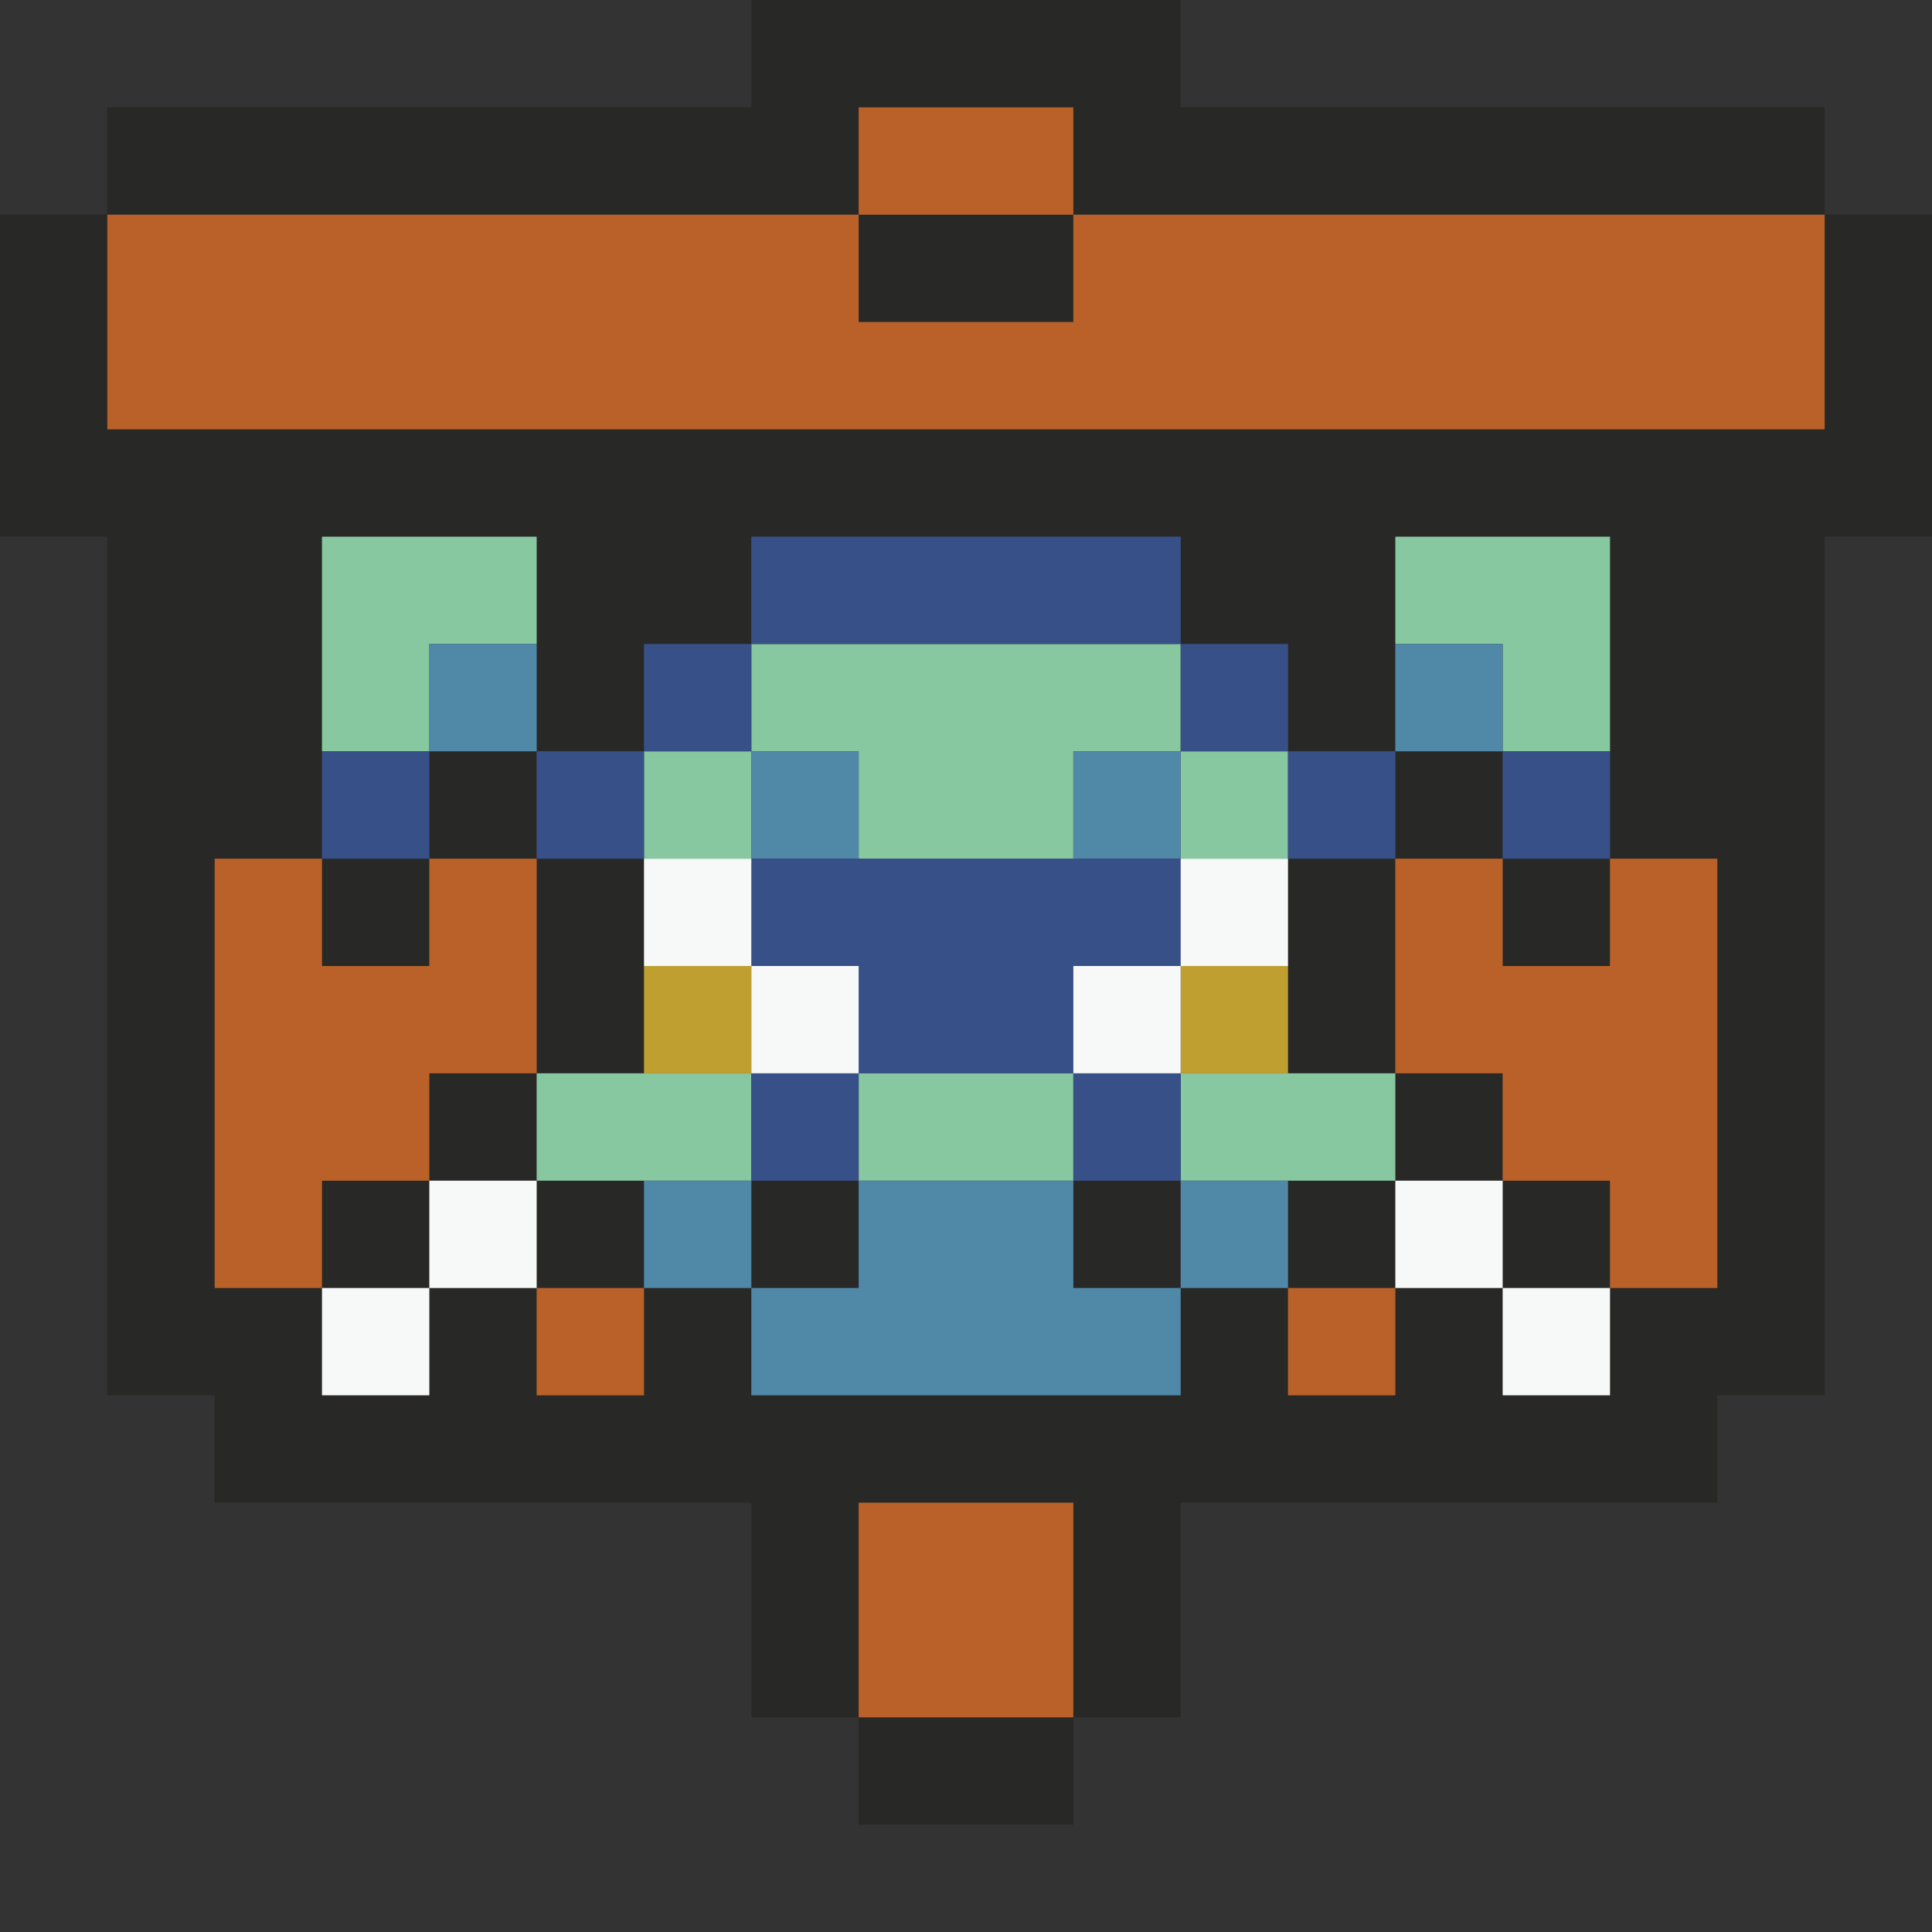 <svg xmlns="http://www.w3.org/2000/svg" viewBox="0 0 18 18"><rect x="0" y="0" width="18" height="18" fill="#333333" stroke="none"/><g id="Ganon_Sign"><path d="M8,2H1V1H7V0h4V1h6V2H10V1H8ZM8,3h2V2H8ZM8,17h2V16H8ZM18,2V5H17v8H16v1H11v2H10V14H8v2H7V14H2V13H1V5H0V2H1V4H17V2ZM16,8H15V5H13V7H12V6H11V5H7V6H6V7H5V5H3V8H2v4H3v1H4V12H5v1H6V12H7v1h4V12h1v1h1V12h1v1h1V12h1ZM8,11H7v1H8Zm2,0v1h1V11ZM5,11v1H6V11Zm7,0v1h1V11ZM3,11v1H4V11Zm11,0v1h1V11ZM6,10V8H5v2Zm8-2V7H13V8Zm-2,2h1V8H12Zm2,1V10H13v1ZM4,11H5V10H4ZM14,9h1V8H14ZM4,8H5V7H4ZM4,9V8H3V9Z" fill="#282827"/><path d="M17,2V4H1V2H8V3h2V2ZM10,1H8V2h2Zm0,13H8v2h2ZM5,12v1H6V12ZM3,11H4V10H5V8H4V9H3V8H2v4H3Zm9,1v1h1V12Zm3-3H14V8H13v2h1v1h1v1h1V8H15Z" fill="#b96128"/><path d="M15,5V7H14V6H13V5Zm-4,6h2V10H11Zm1-3V7H11V8ZM11,6H7V7H8V8h2V7h1ZM8,11h2V10H8ZM5,11H7V10H5ZM6,8H7V7H6ZM5,5H3V7H4V6H5Z" fill="#87c8a0"/><path d="M14,6V7H13V6ZM4,7H5V6H4ZM8,7H7V8H8Zm3,0H10V8h1ZM6,11v1H7V11Zm5,1h1V11H11Zm-1-1H8v1H7v1h4V12H10Z" fill="#5088a8"/><path d="M15,7V8H14V7ZM12,8h1V7H12ZM11,6V7h1V6ZM7,5V6h4V5ZM6,7H7V6H6ZM5,8H6V7H5ZM3,8H4V7H3ZM7,9H8v1h2V9h1V8H7Zm0,2H8V10H7Zm4,0V10H10v1Z" fill="#385088"/><path d="M12,10H11V9h1ZM7,9H6v1H7Z" fill="#bf9f2f"/><path d="M12,9H11V8h1ZM11,9H10v1h1ZM7,8H6V9H7ZM8,9H7v1H8ZM4,12H3v1H4Zm1-1H4v1H5Zm9,0H13v1h1Zm1,1H14v1h1Z" fill="#f7f8f8"/></g></svg>